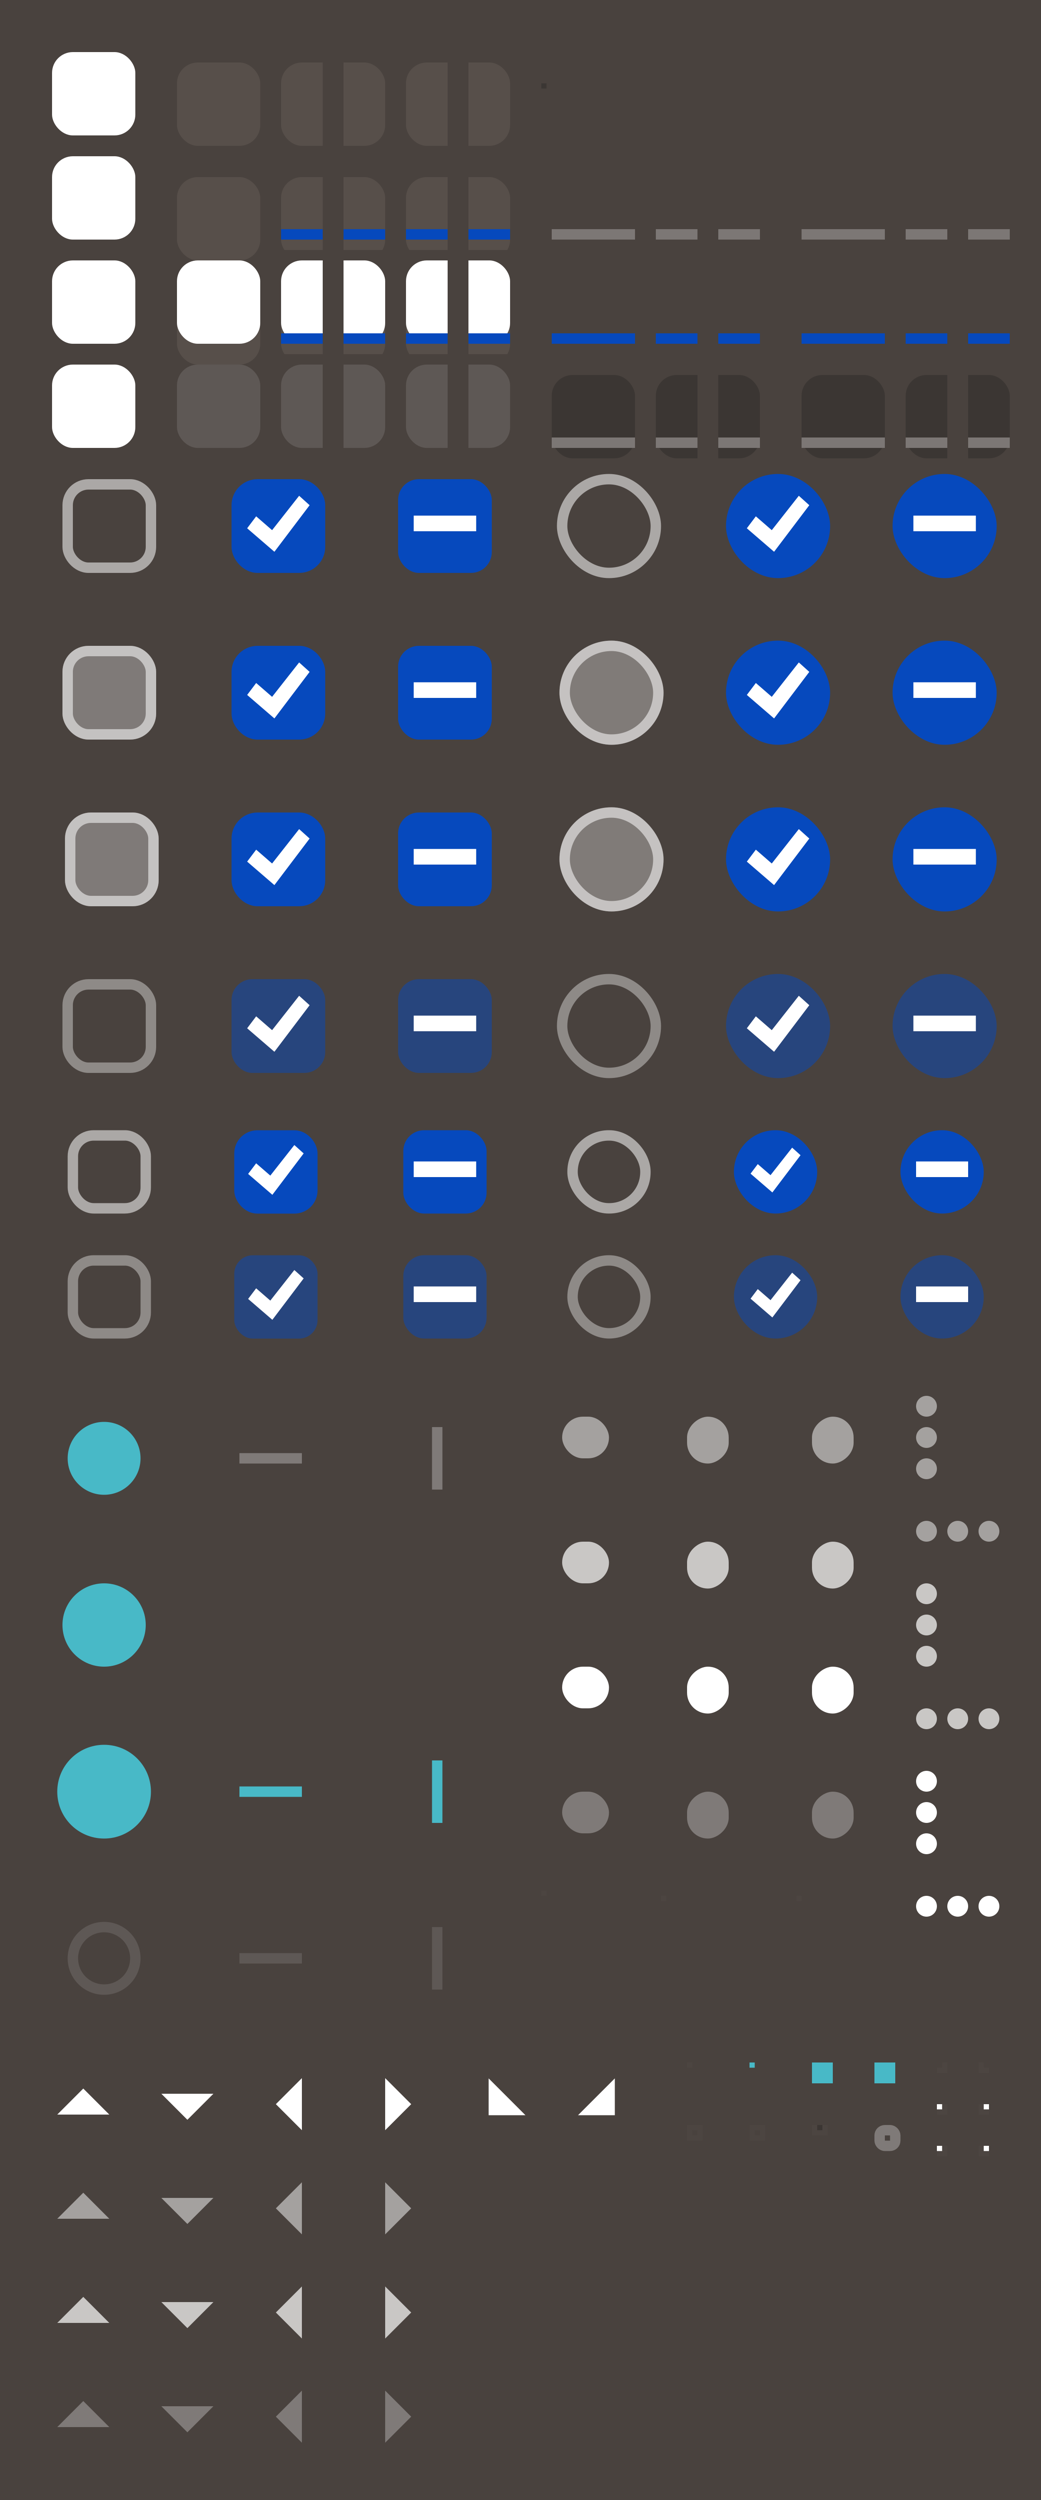 <?xml version="1.0" encoding="UTF-8" standalone="no"?>
<svg
   xmlns:dc="http://purl.org/dc/elements/1.1/"
   xmlns:cc="http://creativecommons.org/ns#"
   xmlns:rdf="http://www.w3.org/1999/02/22-rdf-syntax-ns#"
   xmlns:svg="http://www.w3.org/2000/svg"
   xmlns="http://www.w3.org/2000/svg"
   xmlns:xlink="http://www.w3.org/1999/xlink"
   xmlns:sodipodi="http://sodipodi.sourceforge.net/DTD/sodipodi-0.dtd"
   xmlns:inkscape="http://www.inkscape.org/namespaces/inkscape"
   width="200"
   height="480"
   viewBox="0 0 200 480"
   version="1.1"
   id="svg571"
   sodipodi:docname="assets-dark.svg"
   inkscape:version="0.92+devel (unknown)">
  <sodipodi:namedview
     showgrid="false"
     id="namedview4"
     inkscape:document-rotation="0"
     inkscape:zoom="8.25"
     inkscape:cx="42.226601"
     inkscape:cy="322.76501"
     inkscape:current-layer="svg571"
     showguides="true"
     inkscape:guide-bbox="true">
    <inkscape:grid
       empspacing="4"
       id="grid2" />
  </sodipodi:namedview>
  <rect
     sodipodi:insensitive="true"
     width="200"
     height="480"
     fill="url(#color-bg)"
     id="rect6" />
  <defs
     id="defs418">
    <linearGradient
       id="color-fg">
      <stop
         stop-color="#FFFFFF"
         id="stop8" />
    </linearGradient>
    <linearGradient
       id="color-fg-disabled">
      <stop
         stop-color="#FFFFFF"
         stop-opacity="0.5"
         id="stop11" />
    </linearGradient>
    <linearGradient
       id="color-fg-secondary">
      <stop
         stop-color="#FFFFFF"
         stop-opacity="0.7"
         id="stop14" />
    </linearGradient>
    <linearGradient
       id="color-fg-secondary-disabled">
      <stop
         stop-color="#FFFFFF"
         stop-opacity="0.3"
         id="stop17" />
    </linearGradient>
    <linearGradient
       id="color-divider">
      <stop
         stop-color="#FFFFFF"
         stop-opacity="0.12"
         id="stop20" />
    </linearGradient>
    <linearGradient
       id="color-primary">
      <stop
         stop-color="#48b9c7"
         id="stop23" />
    </linearGradient>
    <linearGradient
       id="color-accent">
      <stop
         stop-color="#0649bd"
         id="stop26" />
    </linearGradient>
    <linearGradient
       id="color-accent-insensitive">
      <stop
         stop-color="#0649bd"
         stop-opacity="0.5"
         id="stop29" />
    </linearGradient>
    <linearGradient
       id="color-bg">
      <stop
         stop-color="#49423e"
         id="stop32" />
    </linearGradient>
    <linearGradient
       id="color-bg-lighter">
      <stop
         stop-color="#574f4a"
         id="stop35" />
    </linearGradient>
    <linearGradient
       id="color-base">
      <stop
         stop-color="#49423e"
         id="stop38" />
    </linearGradient>
    <linearGradient
       id="color-base-alt">
      <stop
         stop-color="#3b3633"
         id="stop41" />
    </linearGradient>
    <linearGradient
       id="color-border">
      <stop
         stop-color="#574f4a"
         stop-opacity="0.26"
         id="stop44" />
    </linearGradient>
    <filter
       id="1"
       color-interpolation-filters="sRGB"
       x="0"
       y="0"
       width="1"
       height="1">
      <!-- <feDropShadow dx="0" dy="1" stdDeviation="1.5" flood-color="#574f4a" flood-opacity="0.12"/> -->
      <!-- <feDropShadow dx="0" dy="1" stdDeviation="1" flood-color="#574f4a" flood-opacity="0.24"/> -->
      <feFlood
         flood-color="#574f4a"
         flood-opacity="0.12"
         result="flood"
         id="feFlood47" />
      <feComposite
         operator="in"
         in="flood"
         in2="SourceGraphic"
         result="composite1"
         id="feComposite49" />
      <feGaussianBlur
         stdDeviation="1.5"
         in="composite1"
         result="blur"
         id="feGaussianBlur51" />
      <feOffset
         dx="0"
         dy="1"
         result="offset"
         id="feOffset53" />
      <feComposite
         in="SourceGraphic"
         in2="offset"
         result="fbSourceGraphic"
         id="feComposite55" />
      <feFlood
         flood-color="#574f4a"
         flood-opacity="0.24"
         result="flood"
         id="feFlood57" />
      <feComposite
         operator="in"
         in="flood"
         in2="fbSourceGraphic"
         result="composite1"
         id="feComposite59" />
      <feGaussianBlur
         stdDeviation="1"
         in="composite1"
         result="blur"
         id="feGaussianBlur61" />
      <feOffset
         dx="0"
         dy="1"
         result="offset"
         id="feOffset63" />
      <feComposite
         in="fbSourceGraphic"
         in2="offset"
         result="composite2"
         id="feComposite65" />
    </filter>
    <rect
       id="1x1"
       width="1"
       height="1" />
    <rect
       id="2x2"
       width="2"
       height="2" />
    <rect
       id="4x4"
       width="4"
       height="4" />
    <rect
       id="16x16"
       width="16"
       height="16"
       opacity="0" />
    <rect
       id="17x17"
       width="17"
       height="17"
       opacity="0" />
    <rect
       id="24x24"
       width="24"
       height="24"
       opacity="0" />
    <clipPath
       id="left">
      <rect
         width="10"
         height="20"
         id="rect74" />
    </clipPath>
    <clipPath
       id="right">
      <rect
         width="10"
         height="20"
         x="10"
         id="rect77" />
    </clipPath>
    <clipPath
       id="left-top">
      <rect
         width="10"
         height="10"
         id="rect80" />
    </clipPath>
    <clipPath
       id="left-bottom">
      <rect
         width="10"
         height="10"
         y="10"
         id="rect83" />
    </clipPath>
    <clipPath
       id="right-top">
      <rect
         width="10"
         height="10"
         x="10"
         id="rect86" />
    </clipPath>
    <clipPath
       id="right-bottom">
      <rect
         width="10"
         height="10"
         x="10"
         y="10"
         id="rect89" />
    </clipPath>
    <g
       id="base-box">
      <rect
         width="20"
         height="20"
         opacity="0"
         id="rect92" />
      <rect
         x="2"
         y="2"
         width="16"
         height="16"
         rx="4"
         ry="4"
         id="rect94" />
    </g>
    <use
       xlink:href="#base-box"
       id="base-flat-button"
       fill="url(#color-fg)"
       opacity="0" />
    <use
       xlink:href="#base-box"
       id="base-flat-button-hover"
       fill="url(#color-fg)"
       opacity="0.15" />
    <use
       xlink:href="#base-box"
       id="base-flat-button-active"
       fill="url(#color-fg)"
       opacity="0.3" />
    <use
       xlink:href="#base-box"
       id="base-flat-button-insensitive"
       fill="url(#color-fg)"
       opacity="0" />
    <use
       xlink:href="#base-box"
       id="base-button"
       fill="url(#color-bg-lighter)"
       filter="url(#1)" />
    <use
       xlink:href="#base-button"
       id="base-button-hover"
       filter="url(#1)" />
    <g
       id="base-button-active">
      <use
         xlink:href="#base-button-hover"
         id="use103" />
      <use
         xlink:href="#base-flat-button-active"
         id="use105" />
    </g>
    <use
       xlink:href="#base-box"
       id="base-button-insensitive"
       fill="url(#color-divider)" />
    <use
       xlink:href="#1x1"
       id="base-entry-background"
       fill="url(#color-base)" />
    <use
       xlink:href="#1x1"
       id="base-entry-background-insensitive"
       fill="url(#color-base-alt)" />
    <use
       xlink:href="#base-box"
       id="base-entry-box"
       fill="url(#color-base)"
       filter="url(#1)" />
    <use
       xlink:href="#base-entry-box"
       id="base-entry-box-active"
       filter="url(#1)" />
    <use
       xlink:href="#base-box"
       id="base-entry-box-insensitive"
       fill="url(#color-base-alt)"
       filter="url(#1)" />
    <rect
       id="background-fill"
       width="20"
       height="20" />
    <g
       id="base-entry">
      <use
         xlink:href="#background-fill"
         id="use115" />
      <use
         xlink:href="#base-entry-box"
         id="use117" />
    </g>
    <g
       id="base-entry-active">
      <use
         xlink:href="#background-fill"
         id="use120" />
      <use
         xlink:href="#base-entry-box-active"
         id="use122" />
    </g>
    <g
       id="base-entry-insensitive">
      <use
         xlink:href="#background-fill"
         id="use125" />
      <use
         xlink:href="#base-entry-box-insensitive"
         id="use127" />
    </g>
    <use
       clip-path="url(#left)"
       xlink:href="#base-button"
       id="base-combo-rtl-button" />
    <use
       clip-path="url(#left)"
       xlink:href="#base-button-hover"
       id="base-combo-rtl-button-hover" />
    <use
       clip-path="url(#left)"
       xlink:href="#base-button-active"
       id="base-combo-rtl-button-active" />
    <use
       clip-path="url(#left)"
       xlink:href="#base-button-insensitive"
       id="base-combo-rtl-button-insensitive" />
    <use
       clip-path="url(#right)"
       xlink:href="#base-button"
       id="base-combo-ltr-button" />
    <use
       clip-path="url(#right)"
       xlink:href="#base-button-hover"
       id="base-combo-ltr-button-hover" />
    <use
       clip-path="url(#right)"
       xlink:href="#base-button-active"
       id="base-combo-ltr-button-active" />
    <use
       clip-path="url(#right)"
       xlink:href="#base-button-insensitive"
       id="base-combo-ltr-button-insensitive" />
    <use
       clip-path="url(#left-top)"
       xlink:href="#base-button"
       id="base-spin-rtl-up" />
    <use
       clip-path="url(#left-top)"
       xlink:href="#base-button-hover"
       id="base-spin-rtl-up-hover" />
    <use
       clip-path="url(#left-top)"
       xlink:href="#base-button-active"
       id="base-spin-rtl-up-active" />
    <use
       clip-path="url(#left-top)"
       xlink:href="#base-button-insensitive"
       id="base-spin-rtl-up-insensitive" />
    <use
       clip-path="url(#left-bottom)"
       xlink:href="#base-button"
       id="base-spin-rtl-down" />
    <use
       clip-path="url(#left-bottom)"
       xlink:href="#base-button-hover"
       id="base-spin-rtl-down-hover" />
    <use
       clip-path="url(#left-bottom)"
       xlink:href="#base-button-active"
       id="base-spin-rtl-down-active" />
    <use
       clip-path="url(#left-bottom)"
       xlink:href="#base-button-insensitive"
       id="base-spin-rtl-down-insensitive" />
    <use
       clip-path="url(#right-top)"
       xlink:href="#base-button"
       id="base-spin-ltr-up" />
    <use
       clip-path="url(#right-top)"
       xlink:href="#base-button-hover"
       id="base-spin-ltr-up-hover" />
    <use
       clip-path="url(#right-top)"
       xlink:href="#base-button-active"
       id="base-spin-ltr-up-active" />
    <use
       clip-path="url(#right-top)"
       xlink:href="#base-button-insensitive"
       id="base-spin-ltr-up-insensitive" />
    <use
       clip-path="url(#right-bottom)"
       xlink:href="#base-button"
       id="base-spin-ltr-down" />
    <use
       clip-path="url(#right-bottom)"
       xlink:href="#base-button-hover"
       id="base-spin-ltr-down-hover" />
    <use
       clip-path="url(#right-bottom)"
       xlink:href="#base-button-active"
       id="base-spin-ltr-down-active" />
    <use
       clip-path="url(#right-bottom)"
       xlink:href="#base-button-insensitive"
       id="base-spin-ltr-down-insensitive" />
    <use
       clip-path="url(#left)"
       xlink:href="#base-entry"
       id="base-combo-ltr-entry" />
    <use
       clip-path="url(#left)"
       xlink:href="#base-entry-active"
       id="base-combo-ltr-entry-active" />
    <use
       clip-path="url(#left)"
       xlink:href="#base-entry-insensitive"
       id="base-combo-ltr-entry-insensitive" />
    <use
       clip-path="url(#right)"
       xlink:href="#base-entry"
       id="base-combo-rtl-entry" />
    <use
       clip-path="url(#right)"
       xlink:href="#base-entry-active"
       id="base-combo-rtl-entry-active" />
    <use
       clip-path="url(#right)"
       xlink:href="#base-entry-insensitive"
       id="base-combo-rtl-entry-insensitive" />
    <path
       id="checkbox-unchecked-path"
       d="M19 5v14H5V5h14m0-2H5c-1.1 0-2 .9-2 2v14c0 1.1.9 2 2 2h14c1.1 0 2-.9 2-2V5c0-1.1-.9-2-2-2z" />
    <path
       id="checkbox-checked-path"
       d="M19 3H5c-1.11 0-2 .9-2 2v14c0 1.1.89 2 2 2h14c1.11 0 2-.9 2-2V5c0-1.1-.89-2-2-2zm-9 14l-5-5 1.41-1.41L10 14.17l7.59-7.59L19 8l-9 9z" />
    <path
       id="checkbox-mixed-path"
       d="M19 3H5c-1.1 0-2 .9-2 2v14c0 1.1.9 2 2 2h14c1.1 0 2-.9 2-2V5c0-1.1-.9-2-2-2zm-2 10H7v-2h10v2z" />
    <path
       id="radio-unchecked-path"
       d="M12 2C6.48 2 2 6.48 2 12s4.48 10 10 10 10-4.48 10-10S17.52 2 12 2zm0 18c-4.42 0-8-3.58-8-8s3.58-8 8-8 8 3.58 8 8-3.58 8-8 8z" />
    <path
       id="radio-checked-path"
       d="M12 7c-2.76 0-5 2.24-5 5s2.24 5 5 5 5-2.24 5-5-2.24-5-5-5zm0-5C6.48 2 2 6.48 2 12s4.48 10 10 10 10-4.48 10-10S17.52 2 12 2zm0 18c-4.42 0-8-3.58-8-8s3.58-8 8-8 8 3.58 8 8-3.58 8-8 8z" />
    <path
       id="radio-mixed-path"
       d="m12 2c-5.52 0-10 4.48-10 10s4.48 10 10 10 10-4.48 10-10-4.48-10-10-10zm0 2c4.42 0 8 3.58 8 8s-3.58 8-8 8-8-3.58-8-8 3.58-8 8-8zm-5 7v2h10v-2h-10z" />
    <path
       id="menu-checkbox-unchecked-path"
       d="m2 0a2 2 0 0 0 -2 2v12a2 2 0 0 0 2 2h12a2 2 0 0 0 2 -2v-12a2 2 0 0 0 -2 -2h-12zm0 2h12v12h-12v-12z" />
    <path
       id="menu-checkbox-checked-path"
       d="m2 0a2 2 0 0 0 -2 2v12a2 2 0 0 0 2 2h12a2 2 0 0 0 2 -2v-12a2 2 0 0 0 -2 -2h-12zm10.6 3.59l1.41 1.41-8 8-4-4 1.41-1.41 2.59 2.59 6.59-6.59z" />
    <path
       id="menu-checkbox-mixed-path"
       d="m2 0a2 2 0 0 0 -2 2v12a2 2 0 0 0 2 2h12a2 2 0 0 0 2 -2v-12a2 2 0 0 0 -2 -2h-12zm2 7h8v2h-8v-2z" />
    <path
       id="menu-radio-unchecked-path"
       d="m8 0a8 8 0 0 0 -8 8 8 8 0 0 0 8 8 8 8 0 0 0 8 -8 8 8 0 0 0 -8 -8zm0 2a6 6 0 0 1 6 6 6 6 0 0 1 -6 6 6 6 0 0 1 -6 -6 6 6 0 0 1 6 -6z" />
    <path
       id="menu-radio-checked-path"
       d="m8 0a8 8 0 0 0 -8 8 8 8 0 0 0 8 8 8 8 0 0 0 8 -8 8 8 0 0 0 -8 -8zm0 2a6 6 0 0 1 6 6 6 6 0 0 1 -6 6 6 6 0 0 1 -6 -6 6 6 0 0 1 6 -6zm0 2a4 4 0 0 0 -4 4 4 4 0 0 0 4 4 4 4 0 0 0 4 -4 4 4 0 0 0 -4 -4z" />
    <path
       id="menu-radio-mixed-path"
       d="m8 0a8 8 0 0 0 -8 8 8 8 0 0 0 8 8 8 8 0 0 0 8 -8 8 8 0 0 0 -8 -8zm0 2a6 6 0 0 1 6 6 6 6 0 0 1 -6 6 6 6 0 0 1 -6 -6 6 6 0 0 1 6 -6zm-4 5v2h8v-2h-8z" />
    <rect
       id="button-fill"
       width="24"
       height="24"
       rx="4"
       ry="4" />
    <g
       id="base-checkbox-unchecked">
      <use
         xlink:href="#button-fill"
         opacity="0"
         id="use173" />
      <use
         xlink:href="#checkbox-unchecked-path"
         id="use175" />
    </g>
    <g
       id="base-checkbox-unchecked-hover">
      <use
         xlink:href="#button-fill"
         opacity="0.15"
         id="use178" />
      <use
         xlink:href="#checkbox-unchecked-path"
         id="use180" />
    </g>
    <g
       id="base-checkbox-unchecked-active">
      <use
         xlink:href="#button-fill"
         opacity="0.3"
         id="use183" />
      <use
         xlink:href="#checkbox-unchecked-path"
         id="use185" />
    </g>
    <g
       id="base-checkbox-checked">
      <use
         xlink:href="#button-fill"
         opacity="0"
         id="use188" />
      <use
         xlink:href="#checkbox-checked-path"
         id="use190" />
    </g>
    <g
       id="base-checkbox-checked-hover">
      <use
         xlink:href="#button-fill"
         opacity="0.15"
         id="use193" />
      <use
         xlink:href="#checkbox-checked-path"
         id="use195" />
    </g>
    <g
       id="base-checkbox-checked-active">
      <use
         xlink:href="#button-fill"
         opacity="0.3"
         id="use198" />
      <use
         xlink:href="#checkbox-checked-path"
         id="use200" />
    </g>
    <g
       id="base-checkbox-mixed">
      <use
         xlink:href="#button-fill"
         opacity="0"
         id="use203" />
      <use
         xlink:href="#checkbox-mixed-path"
         id="use205" />
    </g>
    <g
       id="base-checkbox-mixed-hover">
      <use
         xlink:href="#button-fill"
         opacity="0.15"
         id="use208" />
      <use
         xlink:href="#checkbox-mixed-path"
         id="use210" />
    </g>
    <g
       id="base-checkbox-mixed-active">
      <use
         xlink:href="#button-fill"
         opacity="0.3"
         id="use213" />
      <use
         xlink:href="#checkbox-mixed-path"
         id="use215" />
    </g>
    <g
       id="base-radio-unchecked">
      <use
         xlink:href="#button-fill"
         opacity="0"
         id="use218" />
      <use
         xlink:href="#radio-unchecked-path"
         id="use220" />
    </g>
    <g
       id="base-radio-unchecked-hover">
      <use
         xlink:href="#button-fill"
         opacity="0.15"
         id="use223" />
      <use
         xlink:href="#radio-unchecked-path"
         id="use225" />
    </g>
    <g
       id="base-radio-unchecked-active">
      <use
         xlink:href="#button-fill"
         opacity="0.3"
         id="use228" />
      <use
         xlink:href="#radio-unchecked-path"
         id="use230" />
    </g>
    <g
       id="base-radio-checked">
      <use
         xlink:href="#button-fill"
         opacity="0"
         id="use233" />
      <use
         xlink:href="#radio-checked-path"
         id="use235" />
    </g>
    <g
       id="base-radio-checked-hover">
      <use
         xlink:href="#button-fill"
         opacity="0.15"
         id="use238" />
      <use
         xlink:href="#radio-checked-path"
         id="use240" />
    </g>
    <g
       id="base-radio-checked-active">
      <use
         xlink:href="#button-fill"
         opacity="0.3"
         id="use243" />
      <use
         xlink:href="#radio-checked-path"
         id="use245" />
    </g>
    <g
       id="base-radio-mixed">
      <use
         xlink:href="#button-fill"
         opacity="0"
         id="use248" />
      <use
         xlink:href="#radio-mixed-path"
         id="use250" />
    </g>
    <g
       id="base-radio-mixed-hover">
      <use
         xlink:href="#button-fill"
         opacity="0.15"
         id="use253" />
      <use
         xlink:href="#radio-mixed-path"
         id="use255" />
    </g>
    <g
       id="base-radio-mixed-active">
      <use
         xlink:href="#button-fill"
         opacity="0.3"
         id="use258" />
      <use
         xlink:href="#radio-mixed-path"
         id="use260" />
    </g>
    <g
       id="base-menu-checkbox-unchecked">
      <use
         xlink:href="#16x16"
         id="use263" />
      <use
         xlink:href="#menu-checkbox-unchecked-path"
         id="use265" />
    </g>
    <g
       id="base-menu-checkbox-checked">
      <use
         xlink:href="#16x16"
         id="use268" />
      <use
         xlink:href="#menu-checkbox-checked-path"
         id="use270" />
    </g>
    <g
       id="base-menu-checkbox-mixed">
      <use
         xlink:href="#16x16"
         id="use273" />
      <use
         xlink:href="#menu-checkbox-mixed-path"
         id="use275" />
    </g>
    <g
       id="base-menu-radio-unchecked">
      <use
         xlink:href="#16x16"
         id="use278" />
      <use
         xlink:href="#menu-radio-unchecked-path"
         id="use280" />
    </g>
    <g
       id="base-menu-radio-checked">
      <use
         xlink:href="#16x16"
         id="use283" />
      <use
         xlink:href="#menu-radio-checked-path"
         id="use285" />
    </g>
    <g
       id="base-menu-radio-mixed">
      <use
         xlink:href="#16x16"
         id="use288" />
      <use
         xlink:href="#menu-radio-mixed-path"
         id="use290" />
    </g>
    <g
       id="base-scale-slider">
      <use
         xlink:href="#24x24"
         id="use293" />
      <circle
         cx="12"
         cy="12"
         r="7"
         fill="url(#color-primary)"
         id="circle295" />
    </g>
    <g
       id="base-scale-slider-hover">
      <use
         xlink:href="#24x24"
         id="use298" />
      <circle
         cx="12"
         cy="12"
         r="8"
         fill="url(#color-primary)"
         id="circle300" />
    </g>
    <g
       id="base-scale-slider-active">
      <use
         xlink:href="#24x24"
         id="use303" />
      <circle
         cx="12"
         cy="12"
         r="9"
         fill="url(#color-primary)"
         id="circle305" />
    </g>
    <g
       id="base-scale-slider-insensitive">
      <use
         xlink:href="#24x24"
         id="use308" />
      <circle
         cx="12"
         cy="12"
         r="7"
         fill="url(#color-bg)"
         id="circle310" />
      <circle
         cx="12"
         cy="12"
         r="6"
         fill="none"
         stroke="url(#color-divider)"
         stroke-width="2"
         id="circle312" />
    </g>
    <g
       id="base-scale-horz-trough">
      <use
         xlink:href="#24x24"
         id="use315" />
      <rect
         width="12"
         height="2"
         x="6"
         y="11"
         id="rect317" />
    </g>
    <g
       id="base-scale-vert-trough">
      <use
         xlink:href="#24x24"
         id="use320" />
      <rect
         width="2"
         height="12"
         x="11"
         y="6"
         id="rect322" />
    </g>
    <g
       id="base-scrollbar-horz-slider">
      <use
         xlink:href="#17x17"
         y="-1"
         id="use325" />
      <rect
         width="9"
         height="8"
         x="4"
         y="4"
         ry="4"
         id="rect327" />
    </g>
    <g
       id="base-scrollbar-horz-trough">
      <use
         xlink:href="#base-border"
         y="-1"
         id="use330" />
      <use
         xlink:href="#base-entry-background"
         id="use332" />
    </g>
    <use
       xlink:href="#base-scrollbar-horz-slider"
       id="base-scrollbar-vert-ltr-slider"
       transform="rotate(-90 8.5 8.5)" />
    <use
       xlink:href="#base-scrollbar-horz-trough"
       id="base-scrollbar-vert-ltr-trough"
       transform="rotate(-90 0.5 0.5)" />
    <use
       xlink:href="#base-scrollbar-horz-slider"
       id="base-scrollbar-vert-rtl-slider"
       transform="rotate(90 8 8)" />
    <use
       xlink:href="#base-scrollbar-horz-trough"
       id="base-scrollbar-vert-rtl-trough"
       transform="rotate(90 0.5 0.5)" />
    <g
       id="base-handle-horz">
      <circle
         cx="2"
         cy="2"
         r="2"
         id="circle339" />
      <circle
         cx="8"
         cy="2"
         r="2"
         id="circle341" />
      <circle
         cx="14"
         cy="2"
         r="2"
         id="circle343" />
    </g>
    <use
       xlink:href="#base-handle-horz"
       id="base-handle-vert"
       transform="rotate(90 2 2)" />
    <path
       id="pan-path"
       d="M 13,6 8,11 3,6 Z" />
    <g
       id="base-pan-down">
      <use
         xlink:href="#16x16"
         id="use348" />
      <use
         xlink:href="#pan-path"
         id="use350" />
    </g>
    <g
       id="base-pan-up">
      <use
         xlink:href="#16x16"
         id="use353" />
      <use
         xlink:href="#pan-path"
         transform="rotate(180 8 8)"
         id="use355" />
    </g>
    <g
       id="base-pan-left">
      <use
         xlink:href="#16x16"
         id="use358" />
      <use
         xlink:href="#pan-path"
         transform="rotate(90 8 8)"
         id="use360" />
    </g>
    <g
       id="base-pan-right">
      <use
         xlink:href="#16x16"
         id="use363" />
      <use
         xlink:href="#pan-path"
         transform="rotate(-90 8 8)"
         id="use365" />
    </g>
    <g
       id="base-pan-left-semi">
      <use
         xlink:href="#16x16"
         id="use368" />
      <use
         xlink:href="#pan-path"
         transform="rotate(45 8 8)"
         id="use370" />
    </g>
    <g
       id="base-pan-right-semi">
      <use
         xlink:href="#16x16"
         id="use373" />
      <use
         xlink:href="#pan-path"
         transform="rotate(-45 8 8)"
         id="use375" />
    </g>
    <use
       xlink:href="#1x1"
       id="base-border"
       fill="url(#color-border)" />
    <use
       xlink:href="#1x1"
       id="base-tab"
       fill="url(#color-primary)" />
    <use
       xlink:href="#4x4"
       id="base-progressbar-progress"
       fill="url(#color-primary)" />
    <g
       id="base-progressbar-trough">
      <use
         xlink:href="#4x4"
         fill="url(#color-bg)"
         id="use381" />
      <use
         xlink:href="#base-progressbar-progress"
         opacity="0.3"
         id="use383" />
    </g>
    <rect
       id="base-frame"
       x="0.5"
       y="0.5"
       width="2"
       height="2"
       fill="none"
       stroke="url(#color-border)"
       stroke-width="1" />
    <g
       id="base-frame-notebook">
      <rect
         width="3"
         height="3"
         fill="url(#color-border)"
         id="rect387" />
      <use
         xlink:href="#1x1"
         x="1"
         y="1"
         fill="url(#color-base)"
         id="use389" />
    </g>
    <g
       id="base-frame-inline">
      <rect
         width="3"
         height="2"
         fill="url(#color-border)"
         id="rect392" />
      <use
         xlink:href="#1x1"
         x="1"
         fill="url(#color-base-alt)"
         id="use394" />
    </g>
    <rect
       id="base-focus"
       x="1"
       y="1"
       width="3"
       height="3"
       rx="1"
       ry="1"
       fill="none"
       stroke="url(#color-fg)"
       stroke-width="2"
       opacity="0.3" />
    <g
       id="base-treeview-ltr-button">
      <use
         xlink:href="#2x2"
         fill="url(#color-base)"
         id="use398" />
      <use
         xlink:href="#2x2"
         fill="url(#color-border)"
         id="use400" />
      <use
         xlink:href="#1x1"
         fill="url(#color-base)"
         id="use402" />
    </g>
    <g
       id="base-treeview-ltr-button-hover">
      <use
         xlink:href="#base-treeview-ltr-button"
         id="use405" />
      <use
         xlink:href="#1x1"
         fill="url(#color-fg)"
         opacity="0.05"
         id="use407" />
    </g>
    <g
       id="base-treeview-ltr-button-active">
      <use
         xlink:href="#base-treeview-ltr-button"
         id="use410" />
      <use
         xlink:href="#1x1"
         fill="url(#color-fg)"
         opacity="0.3"
         id="use412" />
    </g>
    <use
       xlink:href="#base-treeview-ltr-button"
       id="base-treeview-rtl-button"
       transform="scale(-1 1)" />
    <use
       xlink:href="#base-treeview-ltr-button-hover"
       id="base-treeview-rtl-button-hover"
       transform="scale(-1 1)" />
    <use
       xlink:href="#base-treeview-ltr-button-active"
       id="base-treeview-rtl-button-active"
       transform="scale(-1 1)" />
    <linearGradient
       inkscape:collect="always"
       xlink:href="#color-base"
       id="linearGradient1715"
       x1="152"
       y1="48"
       x2="172"
       y2="48"
       gradientUnits="userSpaceOnUse" />
    <linearGradient
       inkscape:collect="always"
       xlink:href="#color-bg"
       id="linearGradient1719"
       gradientTransform="scale(0.707,1.414)"
       x1="195.161"
       y1="33.941"
       x2="209.304"
       y2="33.941"
       gradientUnits="userSpaceOnUse" />
    <linearGradient
       inkscape:collect="always"
       xlink:href="#color-bg"
       id="linearGradient1723"
       gradientTransform="scale(0.707,1.414)"
       x1="175.362"
       y1="33.941"
       x2="189.505"
       y2="33.941"
       gradientUnits="userSpaceOnUse" />
  </defs>
  <use
     x="8"
     y="8"
     xlink:href="#base-flat-button"
     id="flat-button" />
  <use
     x="8"
     y="28"
     xlink:href="#base-flat-button-hover"
     id="flat-button-hover" />
  <use
     x="8"
     y="48"
     xlink:href="#base-flat-button-active"
     id="flat-button-active" />
  <use
     x="8"
     y="68"
     xlink:href="#base-flat-button-insensitive"
     id="flat-button-insensitive" />
  <use
     x="32"
     y="8"
     xlink:href="#base-button"
     id="button" />
  <use
     x="32"
     y="28"
     xlink:href="#base-button-hover"
     id="button-hover" />
  <use
     x="32"
     y="48"
     xlink:href="#base-button-active"
     id="button-active" />
  <use
     x="32"
     y="68"
     xlink:href="#base-button-insensitive"
     id="button-insensitive" />
  <use
     x="52"
     y="8"
     xlink:href="#base-combo-rtl-button"
     id="combo-rtl-button" />
  <use
     x="52"
     y="68"
     xlink:href="#base-combo-rtl-button-insensitive"
     id="combo-rtl-button-insensitive" />
  <use
     x="56"
     y="8"
     xlink:href="#base-combo-ltr-button"
     id="combo-ltr-button" />
  <use
     x="56"
     y="68"
     xlink:href="#base-combo-ltr-button-insensitive"
     id="combo-ltr-button-insensitive" />
  <use
     x="76"
     y="8"
     xlink:href="#base-spin-rtl-up"
     id="spin-rtl-up" />
  <use
     x="76"
     y="28"
     xlink:href="#base-spin-rtl-up-hover"
     id="spin-rtl-up-hover" />
  <use
     x="76"
     y="48"
     xlink:href="#base-spin-rtl-up-active"
     id="spin-rtl-up-active" />
  <use
     x="76"
     y="68"
     xlink:href="#base-spin-rtl-up-insensitive"
     id="spin-rtl-up-insensitive" />
  <use
     x="76"
     y="8"
     xlink:href="#base-spin-rtl-down"
     id="spin-rtl-down" />
  <use
     x="76"
     y="68"
     xlink:href="#base-spin-rtl-down-insensitive"
     id="spin-rtl-down-insensitive" />
  <use
     x="80"
     y="8"
     xlink:href="#base-spin-ltr-up"
     id="spin-ltr-up" />
  <use
     x="80"
     y="28"
     xlink:href="#base-spin-ltr-up-hover"
     id="spin-ltr-up-hover" />
  <use
     x="80"
     y="48"
     xlink:href="#base-spin-ltr-up-active"
     id="spin-ltr-up-active" />
  <use
     x="80"
     y="68"
     xlink:href="#base-spin-ltr-up-insensitive"
     id="spin-ltr-up-insensitive" />
  <use
     x="80"
     y="8"
     xlink:href="#base-spin-ltr-down"
     id="spin-ltr-down" />
  <use
     x="80"
     y="68"
     xlink:href="#base-spin-ltr-down-insensitive"
     id="spin-ltr-down-insensitive" />
  <use
     x="104"
     y="8"
     xlink:href="#base-entry-background"
     id="entry-background" />
  <use
     x="104"
     y="16"
     xlink:href="#base-entry-background-insensitive"
     id="entry-background-insensitive" />
  <use
     x="8"
     y="268"
     xlink:href="#base-scale-slider"
     id="scale-slider" />
  <use
     x="8"
     y="300"
     xlink:href="#base-scale-slider-hover"
     id="scale-slider-hover" />
  <use
     x="8"
     y="332"
     xlink:href="#base-scale-slider-active"
     id="scale-slider-active" />
  <use
     x="8"
     y="364"
     xlink:href="#base-scale-slider-insensitive"
     id="scale-slider-insensitive" />
  <use
     x="40"
     y="268"
     xlink:href="#base-scale-horz-trough"
     fill="url(#color-fg-secondary-disabled)"
     id="scale-horz-trough" />
  <use
     x="40"
     y="332"
     xlink:href="#base-scale-horz-trough"
     fill="url(#color-primary)"
     id="scale-horz-trough-active" />
  <use
     x="40"
     y="364"
     xlink:href="#base-scale-horz-trough"
     fill="url(#color-divider)"
     id="scale-horz-trough-insensitive" />
  <use
     x="72"
     y="268"
     xlink:href="#base-scale-vert-trough"
     fill="url(#color-fg-secondary-disabled)"
     id="scale-vert-trough" />
  <use
     x="72"
     y="332"
     xlink:href="#base-scale-vert-trough"
     fill="url(#color-primary)"
     id="scale-vert-trough-active" />
  <use
     x="72"
     y="364"
     xlink:href="#base-scale-vert-trough"
     fill="url(#color-divider)"
     id="scale-vert-trough-insensitive" />
  <use
     x="104"
     y="268"
     xlink:href="#base-scrollbar-horz-slider"
     fill="url(#color-fg-disabled)"
     id="scrollbar-horz-slider" />
  <use
     x="104"
     y="292"
     xlink:href="#base-scrollbar-horz-slider"
     fill="url(#color-fg-secondary)"
     id="scrollbar-horz-slider-hover" />
  <use
     x="104"
     y="316"
     xlink:href="#base-scrollbar-horz-slider"
     fill="url(#color-fg)"
     id="scrollbar-horz-slider-active" />
  <use
     x="104"
     y="340"
     xlink:href="#base-scrollbar-horz-slider"
     fill="url(#color-fg-secondary-disabled)"
     id="scrollbar-horz-slider-insensitive" />
  <use
     x="104"
     y="364"
     xlink:href="#base-scrollbar-horz-trough"
     id="scrollbar-horz-trough" />
  <use
     x="128"
     y="268"
     xlink:href="#base-scrollbar-vert-ltr-slider"
     fill="url(#color-fg-disabled)"
     id="scrollbar-vert-ltr-slider" />
  <use
     x="128"
     y="292"
     xlink:href="#base-scrollbar-vert-ltr-slider"
     fill="url(#color-fg-secondary)"
     id="scrollbar-vert-ltr-slider-hover" />
  <use
     x="128"
     y="316"
     xlink:href="#base-scrollbar-vert-ltr-slider"
     fill="url(#color-fg)"
     id="scrollbar-vert-ltr-slider-active" />
  <use
     x="128"
     y="340"
     xlink:href="#base-scrollbar-vert-ltr-slider"
     fill="url(#color-fg-secondary-disabled)"
     id="scrollbar-vert-ltr-slider-insensitive" />
  <use
     x="128"
     y="364"
     xlink:href="#base-scrollbar-vert-ltr-trough"
     id="scrollbar-vert-ltr-trough" />
  <use
     x="152"
     y="268"
     xlink:href="#base-scrollbar-vert-rtl-slider"
     fill="url(#color-fg-disabled)"
     id="scrollbar-vert-rtl-slider" />
  <use
     x="152"
     y="292"
     xlink:href="#base-scrollbar-vert-rtl-slider"
     fill="url(#color-fg-secondary)"
     id="scrollbar-vert-rtl-slider-hover" />
  <use
     x="152"
     y="316"
     xlink:href="#base-scrollbar-vert-rtl-slider"
     fill="url(#color-fg)"
     id="scrollbar-vert-rtl-slider-active" />
  <use
     x="152"
     y="340"
     xlink:href="#base-scrollbar-vert-rtl-slider"
     fill="url(#color-fg-secondary-disabled)"
     id="scrollbar-vert-rtl-slider-insensitive" />
  <use
     x="152"
     y="364"
     xlink:href="#base-scrollbar-vert-rtl-trough"
     id="scrollbar-vert-rtl-trough" />
  <use
     x="176"
     y="292"
     xlink:href="#base-handle-horz"
     fill="url(#color-fg-disabled)"
     id="handle-horz" />
  <use
     x="176"
     y="328"
     xlink:href="#base-handle-horz"
     fill="url(#color-fg-secondary)"
     id="handle-horz-hover" />
  <use
     x="176"
     y="364"
     xlink:href="#base-handle-horz"
     fill="url(#color-fg)"
     id="handle-horz-active" />
  <use
     x="176"
     y="268"
     xlink:href="#base-handle-vert"
     fill="url(#color-fg-disabled)"
     id="handle-vert" />
  <use
     x="176"
     y="304"
     xlink:href="#base-handle-vert"
     fill="url(#color-fg-secondary)"
     id="handle-vert-hover" />
  <use
     x="176"
     y="340"
     xlink:href="#base-handle-vert"
     fill="url(#color-fg)"
     id="handle-vert-active" />
  <use
     x="8"
     y="396"
     xlink:href="#base-pan-up"
     fill="url(#color-fg)"
     id="pan-up" />
  <use
     x="8"
     y="416"
     xlink:href="#base-pan-up"
     fill="url(#color-fg-disabled)"
     id="pan-up-insensitive" />
  <use
     x="8"
     y="436"
     xlink:href="#base-pan-up"
     fill="url(#color-fg-secondary)"
     id="pan-up-alt" />
  <use
     x="8"
     y="456"
     xlink:href="#base-pan-up"
     fill="url(#color-fg-secondary-disabled)"
     id="pan-up-alt-insensitive" />
  <use
     x="28"
     y="396"
     xlink:href="#base-pan-down"
     fill="url(#color-fg)"
     id="pan-down" />
  <use
     x="28"
     y="416"
     xlink:href="#base-pan-down"
     fill="url(#color-fg-disabled)"
     id="pan-down-insensitive" />
  <use
     x="28"
     y="436"
     xlink:href="#base-pan-down"
     fill="url(#color-fg-secondary)"
     id="pan-down-alt" />
  <use
     x="28"
     y="456"
     xlink:href="#base-pan-down"
     fill="url(#color-fg-secondary-disabled)"
     id="pan-down-alt-insensitive" />
  <use
     x="48"
     y="396"
     xlink:href="#base-pan-left"
     fill="url(#color-fg)"
     id="pan-left" />
  <use
     x="48"
     y="416"
     xlink:href="#base-pan-left"
     fill="url(#color-fg-disabled)"
     id="pan-left-insensitive" />
  <use
     x="48"
     y="436"
     xlink:href="#base-pan-left"
     fill="url(#color-fg-secondary)"
     id="pan-left-alt" />
  <use
     x="48"
     y="456"
     xlink:href="#base-pan-left"
     fill="url(#color-fg-secondary-disabled)"
     id="pan-left-alt-insensitive" />
  <use
     x="68"
     y="396"
     xlink:href="#base-pan-right"
     fill="url(#color-fg)"
     id="pan-right" />
  <use
     x="68"
     y="416"
     xlink:href="#base-pan-right"
     fill="url(#color-fg-disabled)"
     id="pan-right-insensitive" />
  <use
     x="68"
     y="436"
     xlink:href="#base-pan-right"
     fill="url(#color-fg-secondary)"
     id="pan-right-alt" />
  <use
     x="68"
     y="456"
     xlink:href="#base-pan-right"
     fill="url(#color-fg-secondary-disabled)"
     id="pan-right-alt-insensitive" />
  <use
     x="88"
     y="396"
     xlink:href="#base-pan-left-semi"
     fill="url(#color-fg)"
     id="pan-left-semi" />
  <use
     x="108"
     y="396"
     xlink:href="#base-pan-right-semi"
     fill="url(#color-fg)"
     id="pan-right-semi" />
  <use
     x="132"
     y="396"
     xlink:href="#base-border"
     id="border" />
  <use
     x="144"
     y="396"
     xlink:href="#base-tab"
     id="tab" />
  <use
     x="156"
     y="396"
     xlink:href="#base-progressbar-progress"
     id="progressbar-progress" />
  <use
     x="168"
     y="396"
     xlink:href="#base-progressbar-trough"
     id="progressbar-trough" />
  <use
     x="132"
     y="408"
     xlink:href="#base-frame"
     id="frame" />
  <use
     x="144"
     y="408"
     xlink:href="#base-frame-notebook"
     id="frame-notebook" />
  <use
     x="156"
     y="408"
     xlink:href="#base-frame-inline"
     id="frame-inline" />
  <use
     x="168"
     y="408"
     xlink:href="#base-focus"
     id="focus" />
  <use
     x="180"
     y="396"
     xlink:href="#base-treeview-ltr-button"
     id="treeview-ltr-button" />
  <use
     x="180"
     y="404"
     xlink:href="#base-treeview-ltr-button-hover"
     id="treeview-ltr-button-hover" />
  <use
     x="180"
     y="412"
     xlink:href="#base-treeview-ltr-button-active"
     id="treeview-ltr-button-active" />
  <use
     x="190"
     y="396"
     xlink:href="#base-treeview-rtl-button"
     id="treeview-rtl-button" />
  <use
     x="190"
     y="404"
     xlink:href="#base-treeview-rtl-button-hover"
     id="treeview-rtl-button-hover" />
  <use
     x="190"
     y="412"
     xlink:href="#base-treeview-rtl-button-active"
     id="treeview-rtl-button-active" />
  <g
     id="combo-rtl-button-active"
     inkscape:label="#g1673">
    <use
       inkscape:label="#combo-rtl-button-active"
       id="combo-rtl-button-active-box"
       xlink:href="#base-combo-rtl-button-active"
       y="48"
       x="52" />
    <rect
       y="64"
       x="54"
       height="2"
       width="8"
       id="rect1380"
       style="fill:#0649bd;stroke-width:2;fill-opacity:1" />
  </g>
  <g
     id="combo-rtl-button-hover"
     inkscape:label="#g1633">
    <use
       inkscape:label="#combo-rtl-button-hover"
       id="combo-rtl-button-hover-box"
       xlink:href="#base-combo-rtl-button-hover"
       y="28"
       x="52" />
    <rect
       y="44"
       x="54"
       height="2"
       width="8"
       id="rect1380-3"
       style="fill:#0649bd;fill-opacity:1;stroke-width:2" />
  </g>
  <g
     id="combo-ltr-button-hover"
     inkscape:label="#g1637">
    <use
       inkscape:label="#combo-ltr-button-hover"
       id="combo-ltr-button-hover-box"
       xlink:href="#base-combo-ltr-button-hover"
       y="28"
       x="56" />
    <rect
       y="44"
       x="66"
       height="2"
       width="8"
       id="rect1380-3-6"
       style="fill:#0649bd;fill-opacity:1;stroke-width:2" />
  </g>
  <g
     id="spin-rtl-down-hover"
     inkscape:label="#g1641">
    <use
       inkscape:label="#spin-rtl-down-hover"
       id="spin-rtl-down-hover-box"
       xlink:href="#base-spin-rtl-down-hover"
       y="28"
       x="76" />
    <rect
       y="44"
       x="78"
       height="2"
       width="8"
       id="rect1380-3-7"
       style="fill:#0649bd;fill-opacity:1;stroke-width:2" />
  </g>
  <g
     id="spin-ltr-down-hover"
     inkscape:label="#g1645">
    <use
       inkscape:label="#spin-ltr-down-hover"
       id="spin-ltr-down-hover-box"
       xlink:href="#base-spin-ltr-down-hover"
       y="28"
       x="80" />
    <rect
       y="44"
       x="90"
       height="2"
       width="8"
       id="rect1380-3-5"
       style="fill:#0649bd;fill-opacity:1;stroke-width:2" />
  </g>
  <g
     id="combo-ltr-button-active"
     inkscape:label="#g1677">
    <use
       inkscape:label="#combo-ltr-button-active"
       id="combo-ltr-button-active-box"
       xlink:href="#base-combo-ltr-button-active"
       y="48"
       x="56" />
    <rect
       y="64"
       x="66"
       height="2"
       width="8"
       id="rect1380-3-3"
       style="fill:#0649bd;fill-opacity:1;stroke-width:2" />
  </g>
  <g
     id="spin-rtl-down-active"
     inkscape:label="#g1681">
    <use
       inkscape:label="#spin-rtl-down-active"
       id="spin-rtl-down-active-box"
       xlink:href="#base-spin-rtl-down-active"
       y="48"
       x="76" />
    <rect
       y="64"
       x="78"
       height="2"
       width="8"
       id="rect1380-3-56"
       style="fill:#0649bd;fill-opacity:1;stroke-width:2" />
  </g>
  <g
     id="spin-ltr-down-active"
     inkscape:label="#g1685">
    <use
       inkscape:label="#spin-ltr-down-active"
       id="spin-ltr-down-active-box"
       xlink:href="#base-spin-ltr-down-active"
       y="48"
       x="80" />
    <rect
       y="64"
       x="90"
       height="2"
       width="8"
       id="rect1380-3-2"
       style="fill:#0649bd;fill-opacity:1;stroke-width:2" />
  </g>
  <g
     id="combo-ltr-entry-active"
     inkscape:label="#g1753">
    <use
       id="combo-ltr-entry-active-box"
       fill="url(#color-bg)"
       xlink:href="#base-combo-ltr-entry-active"
       y="48"
       x="124"
       inkscape:label="#combo-ltr-entry-active"
       style="fill:url(#linearGradient1723)"
       width="100%"
       height="100%" />
    <rect
       y="64"
       x="126"
       height="2"
       width="8"
       id="rect1380-3-9"
       style="fill:#0649bd;fill-opacity:1;stroke-width:2" />
  </g>
  <g
     id="combo-rtl-entry-active"
     inkscape:label="#g1757">
    <use
       inkscape:label="#combo-rtl-entry-active"
       id="combo-rtl-entry-active-box"
       fill="url(#color-bg)"
       xlink:href="#base-combo-rtl-entry-active"
       y="48"
       x="128"
       style="fill:url(#linearGradient1719)"
       width="100%"
       height="100%" />
    <rect
       y="64"
       x="138"
       height="2"
       width="8"
       id="rect1380-3-1"
       style="fill:#0649bd;fill-opacity:1;stroke-width:2" />
  </g>
  <g
     id="notebook-combo-ltr-entry-active"
     inkscape:label="#g1705">
    <use
       inkscape:label="#notebook-combo-ltr-entry-active"
       id="notebook-combo-ltr-entry-active-box"
       fill="url(#color-base)"
       xlink:href="#base-combo-ltr-entry-active"
       y="48"
       x="172" />
    <rect
       y="64"
       x="174"
       height="2"
       width="8"
       id="rect1380-3-27"
       style="fill:#0649bd;fill-opacity:1;stroke-width:2" />
  </g>
  <g
     id="notebook-combo-rtl-entry-active"
     inkscape:label="#g1709">
    <use
       inkscape:label="#notebook-combo-rtl-entry-active"
       id="notebook-combo-rtl-entry-active-box"
       fill="url(#color-base)"
       xlink:href="#base-combo-rtl-entry-active"
       y="48"
       x="176" />
    <rect
       y="64"
       x="186"
       height="2"
       width="8"
       id="rect1380-3-0"
       style="fill:#0649bd;fill-opacity:1;stroke-width:2" />
  </g>
  <g
     id="notebook-combo-rtl-entry"
     inkscape:label="#g1669">
    <use
       inkscape:label="#notebook-combo-rtl-entry"
       id="notebook-combo-rtl-entry-box"
       fill="url(#color-base)"
       xlink:href="#base-combo-rtl-entry"
       y="28"
       x="176" />
    <rect
       y="44"
       x="186"
       height="2"
       width="8"
       id="rect1380-3-61"
       style="fill:#7c7775;fill-opacity:1;stroke-width:2" />
  </g>
  <g
     id="notebook-combo-ltr-entry"
     inkscape:label="#g1665">
    <use
       inkscape:label="#notebook-combo-ltr-entry"
       id="notebook-combo-ltr-entry-box"
       fill="url(#color-base)"
       xlink:href="#base-combo-ltr-entry"
       y="28"
       x="172" />
    <rect
       y="44"
       x="174"
       height="2"
       width="8"
       id="rect1380-3-61-8"
       style="fill:#7c7775;fill-opacity:1;stroke-width:2" />
  </g>
  <g
     id="combo-rtl-entry"
     inkscape:label="#g1657">
    <use
       inkscape:label="#combo-rtl-entry"
       id="combo-rtl-entry-box"
       fill="url(#color-bg)"
       xlink:href="#base-combo-rtl-entry"
       y="28"
       x="128" />
    <rect
       y="44"
       x="138"
       height="2"
       width="8"
       id="rect1380-3-61-7"
       style="fill:#7c7775;fill-opacity:1;stroke-width:2" />
  </g>
  <g
     id="combo-ltr-entry"
     inkscape:label="#g1653">
    <use
       inkscape:label="#combo-ltr-entry"
       id="combo-ltr-entry-box"
       fill="url(#color-bg)"
       xlink:href="#base-combo-ltr-entry"
       y="28"
       x="124" />
    <rect
       y="44"
       x="126"
       height="2"
       width="8"
       id="rect1380-3-61-9"
       style="fill:#7c7775;fill-opacity:1;stroke-width:2" />
  </g>
  <g
     id="entry"
     inkscape:label="#g1649">
    <use
       inkscape:label="#entry"
       id="entry-box"
       fill="url(#color-bg)"
       xlink:href="#base-entry"
       y="28"
       x="104" />
    <rect
       y="44"
       x="106"
       height="2"
       width="16"
       id="rect1380-3-61-2"
       style="fill:#7c7775;fill-opacity:1;stroke-width:2" />
  </g>
  <g
     id="notebook-entry"
     inkscape:label="#g1661">
    <use
       inkscape:label="#notebook-entry"
       id="notebook-entry-box"
       fill="url(#color-base)"
       xlink:href="#base-entry"
       y="28"
       x="152" />
    <rect
       y="44"
       x="154"
       height="2"
       width="16"
       id="rect1380-3-61-2-0"
       style="fill:#7c7775;fill-opacity:1;stroke-width:2" />
  </g>
  <g
     id="notebook-entry-active"
     inkscape:label="#g1749">
    <use
       inkscape:label="#notebook-entry-active"
       id="notebook-entry-active-box"
       fill="url(#color-base)"
       xlink:href="#base-entry-active"
       y="48"
       x="152"
       style="fill:url(#linearGradient1715)"
       width="100%"
       height="100%" />
    <rect
       y="64"
       x="154"
       height="2"
       width="16"
       id="rect1380-3-1-2"
       style="fill:#0649bd;fill-opacity:1;stroke-width:2" />
  </g>
  <g
     id="entry-active"
     inkscape:label="#g1689">
    <use
       inkscape:label="#entry-active"
       id="entry-active-box"
       fill="url(#color-bg)"
       xlink:href="#base-entry-active"
       y="48"
       x="104" />
    <rect
       y="64"
       x="106"
       height="2"
       width="16"
       id="rect1380-3-1-2-3"
       style="fill:#0649bd;fill-opacity:1;stroke-width:2" />
  </g>
  <g
     id="entry-insensitive"
     inkscape:label="#g1713">
    <use
       inkscape:label="#entry-insensitive"
       id="entry-insensitive-box"
       fill="url(#color-bg)"
       xlink:href="#base-entry-insensitive"
       y="68"
       x="104" />
    <rect
       y="84"
       x="106"
       height="2"
       width="16"
       id="rect1380-3-61-2-7"
       style="fill:#7c7775;fill-opacity:1;stroke-width:2" />
  </g>
  <g
     id="notebook-entry-insensitive"
     inkscape:label="#g1737">
    <use
       inkscape:label="#notebook-entry-insensitive"
       id="notebook-entry-insensitive-box"
       fill="url(#color-base)"
       xlink:href="#base-entry-insensitive"
       y="68"
       x="152" />
    <rect
       y="84"
       x="154"
       height="2"
       width="16"
       id="rect1380-3-61-2-0-5"
       style="fill:#7c7775;fill-opacity:1;stroke-width:2" />
  </g>
  <g
     id="combo-ltr-entry-insensitive"
     inkscape:label="#g1729">
    <use
       inkscape:label="#combo-ltr-entry-insensitive"
       id="combo-ltr-entry-insensitive-box"
       fill="url(#color-bg)"
       xlink:href="#base-combo-ltr-entry-insensitive"
       y="68"
       x="124" />
    <rect
       y="84"
       x="126"
       height="2"
       width="8"
       id="rect1380-3-61-7-9"
       style="fill:#7c7775;fill-opacity:1;stroke-width:2" />
  </g>
  <g
     id="combo-rtl-entry-insensitive"
     inkscape:label="#g1733">
    <use
       inkscape:label="#combo-rtl-entry-insensitive"
       id="combo-rtl-entry-insensitive-box"
       fill="url(#color-bg)"
       xlink:href="#base-combo-rtl-entry-insensitive"
       y="68"
       x="128" />
    <rect
       y="84"
       x="138"
       height="2"
       width="8"
       id="rect1380-3-61-7-2"
       style="fill:#7c7775;fill-opacity:1;stroke-width:2" />
  </g>
  <g
     id="notebook-combo-ltr-entry-insensitive"
     inkscape:label="#g1741">
    <use
       inkscape:label="#notebook-combo-ltr-entry-insensitive"
       id="notebook-combo-ltr-entry-insensitive-box"
       fill="url(#color-base)"
       xlink:href="#base-combo-ltr-entry-insensitive"
       y="68"
       x="172" />
    <rect
       y="84"
       x="174"
       height="2"
       width="8"
       id="rect1380-3-61-7-28"
       style="fill:#7c7775;fill-opacity:1;stroke-width:2" />
  </g>
  <g
     id="notebook-combo-rtl-entry-insensitive"
     inkscape:label="#g1745">
    <use
       inkscape:label="#notebook-combo-rtl-entry-insensitive"
       id="notebook-combo-rtl-entry-insensitive-box"
       fill="url(#color-base)"
       xlink:href="#base-combo-rtl-entry-insensitive"
       y="68"
       x="176" />
    <rect
       y="84"
       x="186"
       height="2"
       width="8"
       id="rect1380-3-61-7-97"
       style="fill:#7c7775;fill-opacity:1;stroke-width:2" />
  </g>
  <rect
     style="opacity:1;fill:none;stroke:#ffffff;stroke-width:2;stroke-linejoin:miter;stroke-miterlimit:4;stroke-dasharray:none;stroke-opacity:0.54"
     id="checkbox-unchecked"
     width="16"
     height="16"
     x="13"
     y="93"
     rx="4"
     inkscape:label="#checkbox-checked" />
  <g
     transform="translate(1.484,-3)"
     id="checkbox-checked">
    <rect
       rx="4"
       y="96"
       x="44"
       height="16"
       width="16"
       id="rect1304"
       style="opacity:1;fill:#0649bd;fill-opacity:1;stroke:#0649bd;stroke-width:2;stroke-linejoin:miter;stroke-miterlimit:4;stroke-dasharray:none;stroke-opacity:1" />
    <path
       d="M 55.987,98.188 58,100 51.235,108.94 46,104.43 l 1.732,-2.295 3.06,2.658 z"
       id="path2922-6-6-0-9"
       style="color:#484442;display:inline;overflow:visible;visibility:visible;fill:#ffffff;fill-opacity:1;fill-rule:nonzero;stroke:none;stroke-width:0.843;marker:none;enable-background:accumulate"
       inkscape:connector-curvature="0" />
  </g>
  <g
     transform="translate(1.484,-3)"
     id="checkbox-mixed">
    <rect
       rx="4"
       y="95"
       x="75"
       height="18"
       width="18"
       id="rect1316"
       style="opacity:1;fill:#0649bd;fill-opacity:1;stroke:none;stroke-width:2;stroke-linejoin:miter;stroke-miterlimit:4;stroke-dasharray:none;stroke-opacity:1" />
    <rect
       style="fill:#ffffff;fill-opacity:1;stroke-width:0.756"
       id="rect833"
       width="12"
       height="3"
       x="78"
       y="102" />
  </g>
  <rect
     style="opacity:1;fill:none;fill-opacity:1;stroke:#ffffff;stroke-width:2;stroke-linejoin:miter;stroke-miterlimit:4;stroke-dasharray:none;stroke-opacity:0.541"
     id="radio-unchecked"
     width="18"
     height="18"
     x="108"
     y="92"
     ry="9" />
  <g
     transform="translate(1.484,-3)"
     id="radio-checked">
    <rect
       ry="9"
       y="95"
       x="139"
       height="18"
       width="18"
       id="rect1331"
       style="opacity:1;fill:#0649bd;fill-opacity:1;stroke:#0649bd;stroke-width:2;stroke-linejoin:miter;stroke-miterlimit:4;stroke-dasharray:none;stroke-opacity:1" />
    <path
       d="M 151.987,98.188 154,100 147.235,108.94 142,104.43 l 1.732,-2.295 3.06,2.658 z"
       id="path2922-6-6-0-9-3"
       style="color:#484442;display:inline;overflow:visible;visibility:visible;fill:#ffffff;fill-opacity:1;fill-rule:nonzero;stroke:none;stroke-width:0.843;marker:none;enable-background:accumulate"
       inkscape:connector-curvature="0" />
  </g>
  <g
     transform="translate(1.484,-3)"
     id="radio-mixed">
    <rect
       ry="10"
       y="94"
       x="170"
       height="20"
       width="20"
       id="rect1343"
       style="opacity:1;fill:#0649bd;fill-opacity:1;stroke:none;stroke-width:2;stroke-linejoin:miter;stroke-miterlimit:4;stroke-dasharray:none;stroke-opacity:1" />
    <rect
       style="fill:#ffffff;fill-opacity:1;stroke-width:0.756"
       id="rect833-6"
       width="12"
       height="3"
       x="174"
       y="102" />
  </g>
  <g
     id="checkbox-unchecked-hover"
     inkscape:label="#checkbox-checked-hover">
    <rect
       rx="5"
       y="124"
       x="12"
       height="18"
       width="18"
       id="rect1367"
       style="opacity:1;fill:#ffffff;fill-opacity:0.3;stroke:none;stroke-width:2;stroke-linejoin:miter;stroke-miterlimit:4;stroke-dasharray:none;stroke-opacity:0.302" />
    <rect
       inkscape:label="#checkbox-checked"
       rx="4"
       y="125"
       x="13"
       height="16"
       width="16"
       id="checkbox-unchecked-7"
       style="opacity:1;fill:none;stroke:#ffffff;stroke-width:2;stroke-linejoin:miter;stroke-miterlimit:4;stroke-dasharray:none;stroke-opacity:0.54" />
  </g>
  <g
     transform="translate(1.484,29)"
     id="checkbox-checked-hover">
    <rect
       rx="4"
       y="96"
       x="44"
       height="16"
       width="16"
       id="rect1304-3"
       style="opacity:1;fill:#0649bd;fill-opacity:1;stroke:#0649bd;stroke-width:2;stroke-linejoin:miter;stroke-miterlimit:4;stroke-dasharray:none;stroke-opacity:1" />
    <path
       d="M 55.987,98.188 58,100 51.235,108.94 46,104.43 l 1.732,-2.295 3.06,2.658 z"
       id="path2922-6-6-0-9-5"
       style="color:#484442;display:inline;overflow:visible;visibility:visible;fill:#ffffff;fill-opacity:1;fill-rule:nonzero;stroke:none;stroke-width:0.843;marker:none;enable-background:accumulate"
       inkscape:connector-curvature="0" />
  </g>
  <g
     transform="translate(1.484,29)"
     id="checkbox-unchecked-active">
    <rect
       rx="5"
       y="127"
       x="11"
       height="18"
       width="18"
       id="rect1367-2"
       style="opacity:1;fill:#ffffff;fill-opacity:0.3;stroke:none;stroke-width:2;stroke-linejoin:miter;stroke-miterlimit:4;stroke-dasharray:none;stroke-opacity:0.302" />
    <rect
       inkscape:label="#checkbox-checked"
       rx="4"
       y="128"
       x="12"
       height="16"
       width="16"
       id="checkbox-unchecked-7-9"
       style="opacity:1;fill:none;stroke:#ffffff;stroke-width:2;stroke-linejoin:miter;stroke-miterlimit:4;stroke-dasharray:none;stroke-opacity:0.54" />
  </g>
  <rect
     style="opacity:1;fill:none;stroke:#ffffff;stroke-width:2;stroke-linejoin:miter;stroke-miterlimit:4;stroke-dasharray:none;stroke-opacity:0.38"
     id="checkbox-unchecked-insensitive"
     width="16"
     height="16"
     x="13"
     y="189"
     rx="4"
     inkscape:label="#checkbox-unchecked-insensitive" />
  <rect
     style="opacity:1;fill:none;stroke:#ffffff;stroke-width:2;stroke-linejoin:miter;stroke-miterlimit:4;stroke-dasharray:none;stroke-opacity:0.54"
     id="menu-checkbox-unchecked"
     width="14"
     height="14"
     x="14"
     y="218"
     rx="4"
     inkscape:label="#menu-checkbox-unchecked" />
  <rect
     style="opacity:1;fill:none;stroke:#ffffff;stroke-width:2;stroke-linejoin:miter;stroke-miterlimit:4;stroke-dasharray:none;stroke-opacity:0.38"
     id="menu-checkbox-unchecked-insensitive"
     width="14"
     height="14"
     x="14"
     y="242"
     rx="4"
     inkscape:label="#menu-checkbox-unchecked-insensitive" />
  <g
     transform="translate(1.484,61)"
     id="checkbox-checked-active">
    <rect
       rx="4"
       y="96"
       x="44"
       height="16"
       width="16"
       id="rect1304-3-9"
       style="opacity:1;fill:#0649bd;fill-opacity:1;stroke:#0649bd;stroke-width:2;stroke-linejoin:miter;stroke-miterlimit:4;stroke-dasharray:none;stroke-opacity:1" />
    <path
       d="M 55.987,98.188 58,100 51.235,108.94 46,104.43 l 1.732,-2.295 3.06,2.658 z"
       id="path2922-6-6-0-9-5-3"
       style="color:#484442;display:inline;overflow:visible;visibility:visible;fill:#ffffff;fill-opacity:1;fill-rule:nonzero;stroke:none;stroke-width:0.843;marker:none;enable-background:accumulate"
       inkscape:connector-curvature="0" />
  </g>
  <g
     transform="translate(1.484,93)"
     id="checkbox-checked-insensitive">
    <rect
       rx="4"
       y="95"
       x="43"
       height="18"
       width="18"
       id="rect1304-3-9-0"
       style="opacity:1;fill:#0649bd;fill-opacity:0.5;stroke:none;stroke-width:2;stroke-linejoin:miter;stroke-miterlimit:4;stroke-dasharray:none;stroke-opacity:0.5" />
    <path
       d="M 55.987,98.188 58,100 51.235,108.94 46,104.43 l 1.732,-2.295 3.06,2.658 z"
       id="path2922-6-6-0-9-5-3-6"
       style="color:#484442;display:inline;overflow:visible;visibility:visible;fill:#ffffff;fill-opacity:1;fill-rule:nonzero;stroke:none;stroke-width:0.843;marker:none;enable-background:accumulate"
       inkscape:connector-curvature="0" />
  </g>
  <g
     transform="matrix(0.889,0,0,0.889,6.778,132.556)"
     id="menu-checkbox-checked">
    <rect
       rx="4"
       y="96"
       x="44"
       height="16"
       width="16"
       id="rect1304-3-9-7"
       style="opacity:1;fill:#0649bd;fill-opacity:1;stroke:#0649bd;stroke-width:2;stroke-linejoin:miter;stroke-miterlimit:4;stroke-dasharray:none;stroke-opacity:1" />
    <path
       d="M 55.987,98.188 58,100 51.235,108.94 46,104.43 l 1.732,-2.295 3.06,2.658 z"
       id="path2922-6-6-0-9-5-3-9"
       style="color:#484442;display:inline;overflow:visible;visibility:visible;fill:#ffffff;fill-opacity:1;fill-rule:nonzero;stroke:none;stroke-width:0.843;marker:none;enable-background:accumulate"
       inkscape:connector-curvature="0" />
  </g>
  <g
     transform="matrix(0.889,0,0,0.889,6.778,156.556)"
     id="menu-checkbox-checked-insensitive">
    <rect
       rx="4"
       y="95"
       x="43"
       height="18"
       width="18"
       id="rect1304-3-9-7-0"
       style="opacity:1;fill:#0649bd;fill-opacity:0.5;stroke:none;stroke-width:2;stroke-linejoin:miter;stroke-miterlimit:4;stroke-dasharray:none;stroke-opacity:1" />
    <path
       d="M 55.987,98.188 58,100 51.235,108.94 46,104.43 l 1.732,-2.295 3.06,2.658 z"
       id="path2922-6-6-0-9-5-3-9-2"
       style="color:#484442;display:inline;overflow:visible;visibility:visible;fill:#ffffff;fill-opacity:1;fill-rule:nonzero;stroke:none;stroke-width:0.843;marker:none;enable-background:accumulate"
       inkscape:connector-curvature="0" />
  </g>
  <g
     transform="translate(1.484,29)"
     id="checkbox-mixed-hover">
    <rect
       rx="4"
       y="95"
       x="75"
       height="18"
       width="18"
       id="rect1316-7"
       style="opacity:1;fill:#0649bd;fill-opacity:1;stroke:none;stroke-width:2;stroke-linejoin:miter;stroke-miterlimit:4;stroke-dasharray:none;stroke-opacity:1" />
    <rect
       style="fill:#ffffff;fill-opacity:1;stroke-width:0.756"
       id="rect833-5"
       width="12"
       height="3"
       x="78"
       y="102" />
  </g>
  <g
     transform="translate(1.484,61)"
     id="checkbox-mixed-active">
    <rect
       rx="4"
       y="95"
       x="75"
       height="18"
       width="18"
       id="rect1316-7-2"
       style="opacity:1;fill:#0649bd;fill-opacity:1;stroke:none;stroke-width:2;stroke-linejoin:miter;stroke-miterlimit:4;stroke-dasharray:none;stroke-opacity:1" />
    <rect
       style="fill:#ffffff;fill-opacity:1;stroke-width:0.756"
       id="rect833-5-2"
       width="12"
       height="3"
       x="78"
       y="102" />
  </g>
  <g
     transform="translate(1.484,93)"
     id="checkbox-mixed-insensitive">
    <rect
       rx="4"
       y="95"
       x="75"
       height="18"
       width="18"
       id="rect1316-7-2-9"
       style="opacity:1;fill:#0649bd;fill-opacity:0.5;stroke:none;stroke-width:2;stroke-linejoin:miter;stroke-miterlimit:4;stroke-dasharray:none;stroke-opacity:1" />
    <rect
       style="fill:#ffffff;fill-opacity:1;stroke-width:0.756"
       id="rect833-5-2-7"
       width="12"
       height="3"
       x="78"
       y="102" />
  </g>
  <g
     transform="translate(2.484,122)"
     id="menu-checkbox-mixed">
    <rect
       rx="4"
       y="95"
       x="75"
       height="16"
       width="16"
       id="rect1316-7-2-6"
       style="opacity:1;fill:#0649bd;fill-opacity:1;stroke:none;stroke-width:2;stroke-linejoin:miter;stroke-miterlimit:4;stroke-dasharray:none;stroke-opacity:1" />
    <rect
       style="fill:#ffffff;fill-opacity:1;stroke-width:0.756"
       id="rect833-5-2-1"
       width="12"
       height="3"
       x="77"
       y="101" />
  </g>
  <g
     transform="translate(2.484,146)"
     id="menu-checkbox-mixed-insensitive">
    <rect
       rx="4"
       y="95"
       x="75"
       height="16"
       width="16"
       id="rect1316-7-2-6-9"
       style="opacity:1;fill:#0649bd;fill-opacity:0.5;stroke:none;stroke-width:2;stroke-linejoin:miter;stroke-miterlimit:4;stroke-dasharray:none;stroke-opacity:1" />
    <rect
       style="fill:#ffffff;fill-opacity:1;stroke-width:0.756"
       id="rect833-5-2-1-3"
       width="12"
       height="3"
       x="77"
       y="101" />
  </g>
  <g
     transform="translate(1.484,-3)"
     id="radio-unchecked-hover"
     inkscape:label="#radio-unchecked-hover">
    <rect
       style="opacity:1;fill:#ffffff;fill-opacity:0.302;stroke:none;stroke-width:2;stroke-linejoin:miter;stroke-miterlimit:4;stroke-dasharray:none;stroke-opacity:0.5"
       id="rect1731"
       width="20"
       height="20"
       x="106"
       y="126"
       rx="10"
       inkscape:label="#radio-unchecked-hover" />
    <rect
       ry="9"
       y="127"
       x="107"
       height="18"
       width="18"
       id="asd"
       style="opacity:1;fill:none;fill-opacity:1;stroke:#ffffff;stroke-width:2;stroke-linejoin:miter;stroke-miterlimit:4;stroke-dasharray:none;stroke-opacity:0.541"
       inkscape:label="#radio-unchecked-hover" />
  </g>
  <g
     transform="translate(1.484,29)"
     id="radio-unchecked-active"
     inkscape:label="#radio-unchecked-active">
    <rect
       style="opacity:1;fill:#ffffff;fill-opacity:0.302;stroke:none;stroke-width:2;stroke-linejoin:miter;stroke-miterlimit:4;stroke-dasharray:none;stroke-opacity:0.5"
       id="rect1731-4"
       width="20"
       height="20"
       x="106"
       y="126"
       rx="10"
       inkscape:label="#radio-unchecked-hover" />
    <rect
       ry="9"
       y="127"
       x="107"
       height="18"
       width="18"
       id="radio-unchecked-hover-7"
       style="opacity:1;fill:none;fill-opacity:1;stroke:#ffffff;stroke-width:2;stroke-linejoin:miter;stroke-miterlimit:4;stroke-dasharray:none;stroke-opacity:0.541" />
  </g>
  <rect
     style="opacity:1;fill:none;fill-opacity:1;stroke:#ffffff;stroke-width:2;stroke-linejoin:miter;stroke-miterlimit:4;stroke-dasharray:none;stroke-opacity:0.38"
     id="radio-unchecked-insensitive"
     width="18"
     height="18"
     x="108"
     y="188"
     ry="9" />
  <rect
     style="opacity:1;fill:none;fill-opacity:1;stroke:#ffffff;stroke-width:2;stroke-linejoin:miter;stroke-miterlimit:4;stroke-dasharray:none;stroke-opacity:0.541"
     id="menu-radio-unchecked"
     width="14"
     height="14"
     x="110"
     y="218"
     ry="6.955" />
  <rect
     style="opacity:1;fill:none;fill-opacity:1;stroke:#ffffff;stroke-width:2;stroke-linejoin:miter;stroke-miterlimit:4;stroke-dasharray:none;stroke-opacity:0.38"
     id="menu-radio-unchecked-insensitive"
     width="14"
     height="14"
     x="110"
     y="242"
     ry="7"
     inkscape:label="menu-radio-unchecked-insensitive" />
  <g
     transform="translate(1.484,29)"
     id="radio-checked-hover">
    <rect
       ry="9"
       y="95"
       x="139"
       height="18"
       width="18"
       id="rect1331-3"
       style="opacity:1;fill:#0649bd;fill-opacity:1;stroke:#0649bd;stroke-width:2;stroke-linejoin:miter;stroke-miterlimit:4;stroke-dasharray:none;stroke-opacity:1" />
    <path
       d="M 151.987,98.188 154,100 147.235,108.94 142,104.43 l 1.732,-2.295 3.06,2.658 z"
       id="path2922-6-6-0-9-3-6"
       style="color:#484442;display:inline;overflow:visible;visibility:visible;fill:#ffffff;fill-opacity:1;fill-rule:nonzero;stroke:none;stroke-width:0.843;marker:none;enable-background:accumulate"
       inkscape:connector-curvature="0" />
  </g>
  <g
     transform="translate(1.484,61)"
     id="radio-checked-active">
    <rect
       ry="10"
       y="94"
       x="138"
       height="20"
       width="20"
       id="rect1331-3-0"
       style="opacity:1;fill:#0649bd;fill-opacity:1;stroke:none;stroke-width:2;stroke-linejoin:miter;stroke-miterlimit:4;stroke-dasharray:none;stroke-opacity:1" />
    <path
       d="M 151.987,98.188 154,100 147.235,108.94 142,104.43 l 1.732,-2.295 3.06,2.658 z"
       id="path2922-6-6-0-9-3-6-6"
       style="color:#484442;display:inline;overflow:visible;visibility:visible;fill:#ffffff;fill-opacity:1;fill-rule:nonzero;stroke:none;stroke-width:0.843;marker:none;enable-background:accumulate"
       inkscape:connector-curvature="0" />
  </g>
  <g
     transform="translate(1.484,93)"
     id="radio-checked-insensitive">
    <rect
       ry="10"
       y="94"
       x="138"
       height="20"
       width="20"
       id="rect1331-3-0-2"
       style="opacity:1;fill:#0649bd;fill-opacity:0.5;stroke:none;stroke-width:2;stroke-linejoin:miter;stroke-miterlimit:4;stroke-dasharray:none;stroke-opacity:0.5" />
    <path
       d="M 151.987,98.188 154,100 147.235,108.94 142,104.43 l 1.732,-2.295 3.06,2.658 z"
       id="path2922-6-6-0-9-3-6-6-0"
       style="color:#484442;display:inline;overflow:visible;visibility:visible;fill:#ffffff;fill-opacity:1;fill-rule:nonzero;stroke:none;stroke-width:0.843;marker:none;enable-background:accumulate"
       inkscape:connector-curvature="0" />
  </g>
  <g
     transform="matrix(0.8,0,0,0.8,30.6,141.8)"
     id="menu-radio-checked">
    <rect
       ry="10"
       y="94"
       x="138"
       height="20"
       width="20"
       id="rect1331-3-0-1"
       style="opacity:1;fill:#0649bd;fill-opacity:1;stroke:none;stroke-width:2;stroke-linejoin:miter;stroke-miterlimit:4;stroke-dasharray:none;stroke-opacity:1" />
    <path
       d="M 151.987,98.188 154,100 147.235,108.94 142,104.43 l 1.732,-2.295 3.06,2.658 z"
       id="path2922-6-6-0-9-3-6-6-5"
       style="color:#484442;display:inline;overflow:visible;visibility:visible;fill:#ffffff;fill-opacity:1;fill-rule:nonzero;stroke:none;stroke-width:0.843;marker:none;enable-background:accumulate"
       inkscape:connector-curvature="0" />
  </g>
  <g
     transform="matrix(0.8,0,0,0.8,30.6,165.8)"
     id="menu-radio-checked-insensitive"
     inkscape:label="menu-radio-checked-insensitive">
    <rect
       ry="10"
       y="94"
       x="138"
       height="20"
       width="20"
       id="rect1331-3-0-1-4"
       style="opacity:1;fill:#0649bd;fill-opacity:0.5;stroke:none;stroke-width:2;stroke-linejoin:miter;stroke-miterlimit:4;stroke-dasharray:none;stroke-opacity:1" />
    <path
       d="M 151.987,98.188 154,100 147.235,108.94 142,104.43 l 1.732,-2.295 3.06,2.658 z"
       id="path2922-6-6-0-9-3-6-6-5-7"
       style="color:#484442;display:inline;overflow:visible;visibility:visible;fill:#ffffff;fill-opacity:1;fill-rule:nonzero;stroke:none;stroke-width:0.843;marker:none;enable-background:accumulate"
       inkscape:connector-curvature="0" />
  </g>
  <g
     transform="translate(1.484,29)"
     id="radio-mixed-hover">
    <rect
       ry="10"
       y="94"
       x="170"
       height="20"
       width="20"
       id="rect1343-5"
       style="opacity:1;fill:#0649bd;fill-opacity:1;stroke:none;stroke-width:2;stroke-linejoin:miter;stroke-miterlimit:4;stroke-dasharray:none;stroke-opacity:1" />
    <rect
       style="fill:#ffffff;fill-opacity:1;stroke-width:0.756"
       id="rect833-6-6"
       width="12"
       height="3"
       x="174"
       y="102" />
  </g>
  <g
     transform="translate(1.484,61)"
     id="radio-mixed-active">
    <rect
       ry="10"
       y="94"
       x="170"
       height="20"
       width="20"
       id="rect1343-5-3"
       style="opacity:1;fill:#0649bd;fill-opacity:1;stroke:none;stroke-width:2;stroke-linejoin:miter;stroke-miterlimit:4;stroke-dasharray:none;stroke-opacity:1" />
    <rect
       style="fill:#ffffff;fill-opacity:1;stroke-width:0.756"
       id="rect833-6-6-7"
       width="12"
       height="3"
       x="174"
       y="102" />
  </g>
  <g
     transform="translate(1.484,93)"
     id="radio-mixed-insensitive">
    <rect
       ry="10"
       y="94"
       x="170"
       height="20"
       width="20"
       id="rect1343-5-3-5"
       style="opacity:1;fill:#0649bd;fill-opacity:0.5;stroke:none;stroke-width:2;stroke-linejoin:miter;stroke-miterlimit:4;stroke-dasharray:none;stroke-opacity:1" />
    <rect
       style="fill:#ffffff;fill-opacity:1;stroke-width:0.756"
       id="rect833-6-6-7-2"
       width="12"
       height="3"
       x="174"
       y="102" />
  </g>
  <g
     transform="matrix(0.8,0,0,0.8,37,141.8)"
     id="menu-radio-mixed">
    <rect
       ry="10"
       y="94"
       x="170"
       height="20"
       width="20"
       id="rect1343-5-3-4"
       style="opacity:1;fill:#0649bd;fill-opacity:1;stroke:none;stroke-width:2;stroke-linejoin:miter;stroke-miterlimit:4;stroke-dasharray:none;stroke-opacity:1" />
    <rect
       style="fill:#ffffff;fill-opacity:1;stroke-width:0.863"
       id="rect833-6-6-7-7"
       width="12.5"
       height="3.75"
       x="173.75"
       y="101.5" />
  </g>
  <g
     transform="matrix(0.8,0,0,0.8,37,165.8)"
     id="menu-radio-mixed-insensitive">
    <rect
       ry="10"
       y="94"
       x="170"
       height="20"
       width="20"
       id="menu-radio-mixed-insensitive-"
       style="opacity:1;fill:#0649bd;fill-opacity:0.5;stroke:none;stroke-width:2;stroke-linejoin:miter;stroke-miterlimit:4;stroke-dasharray:none;stroke-opacity:1"
       inkscape:label="#menu-radio-mixed-insensitive" />
    <rect
       style="fill:#ffffff;fill-opacity:1;stroke-width:0.863"
       id="rect833-6-6-7-7-3"
       width="12.5"
       height="3.75"
       x="173.75"
       y="101.5" />
  </g>
</svg>
